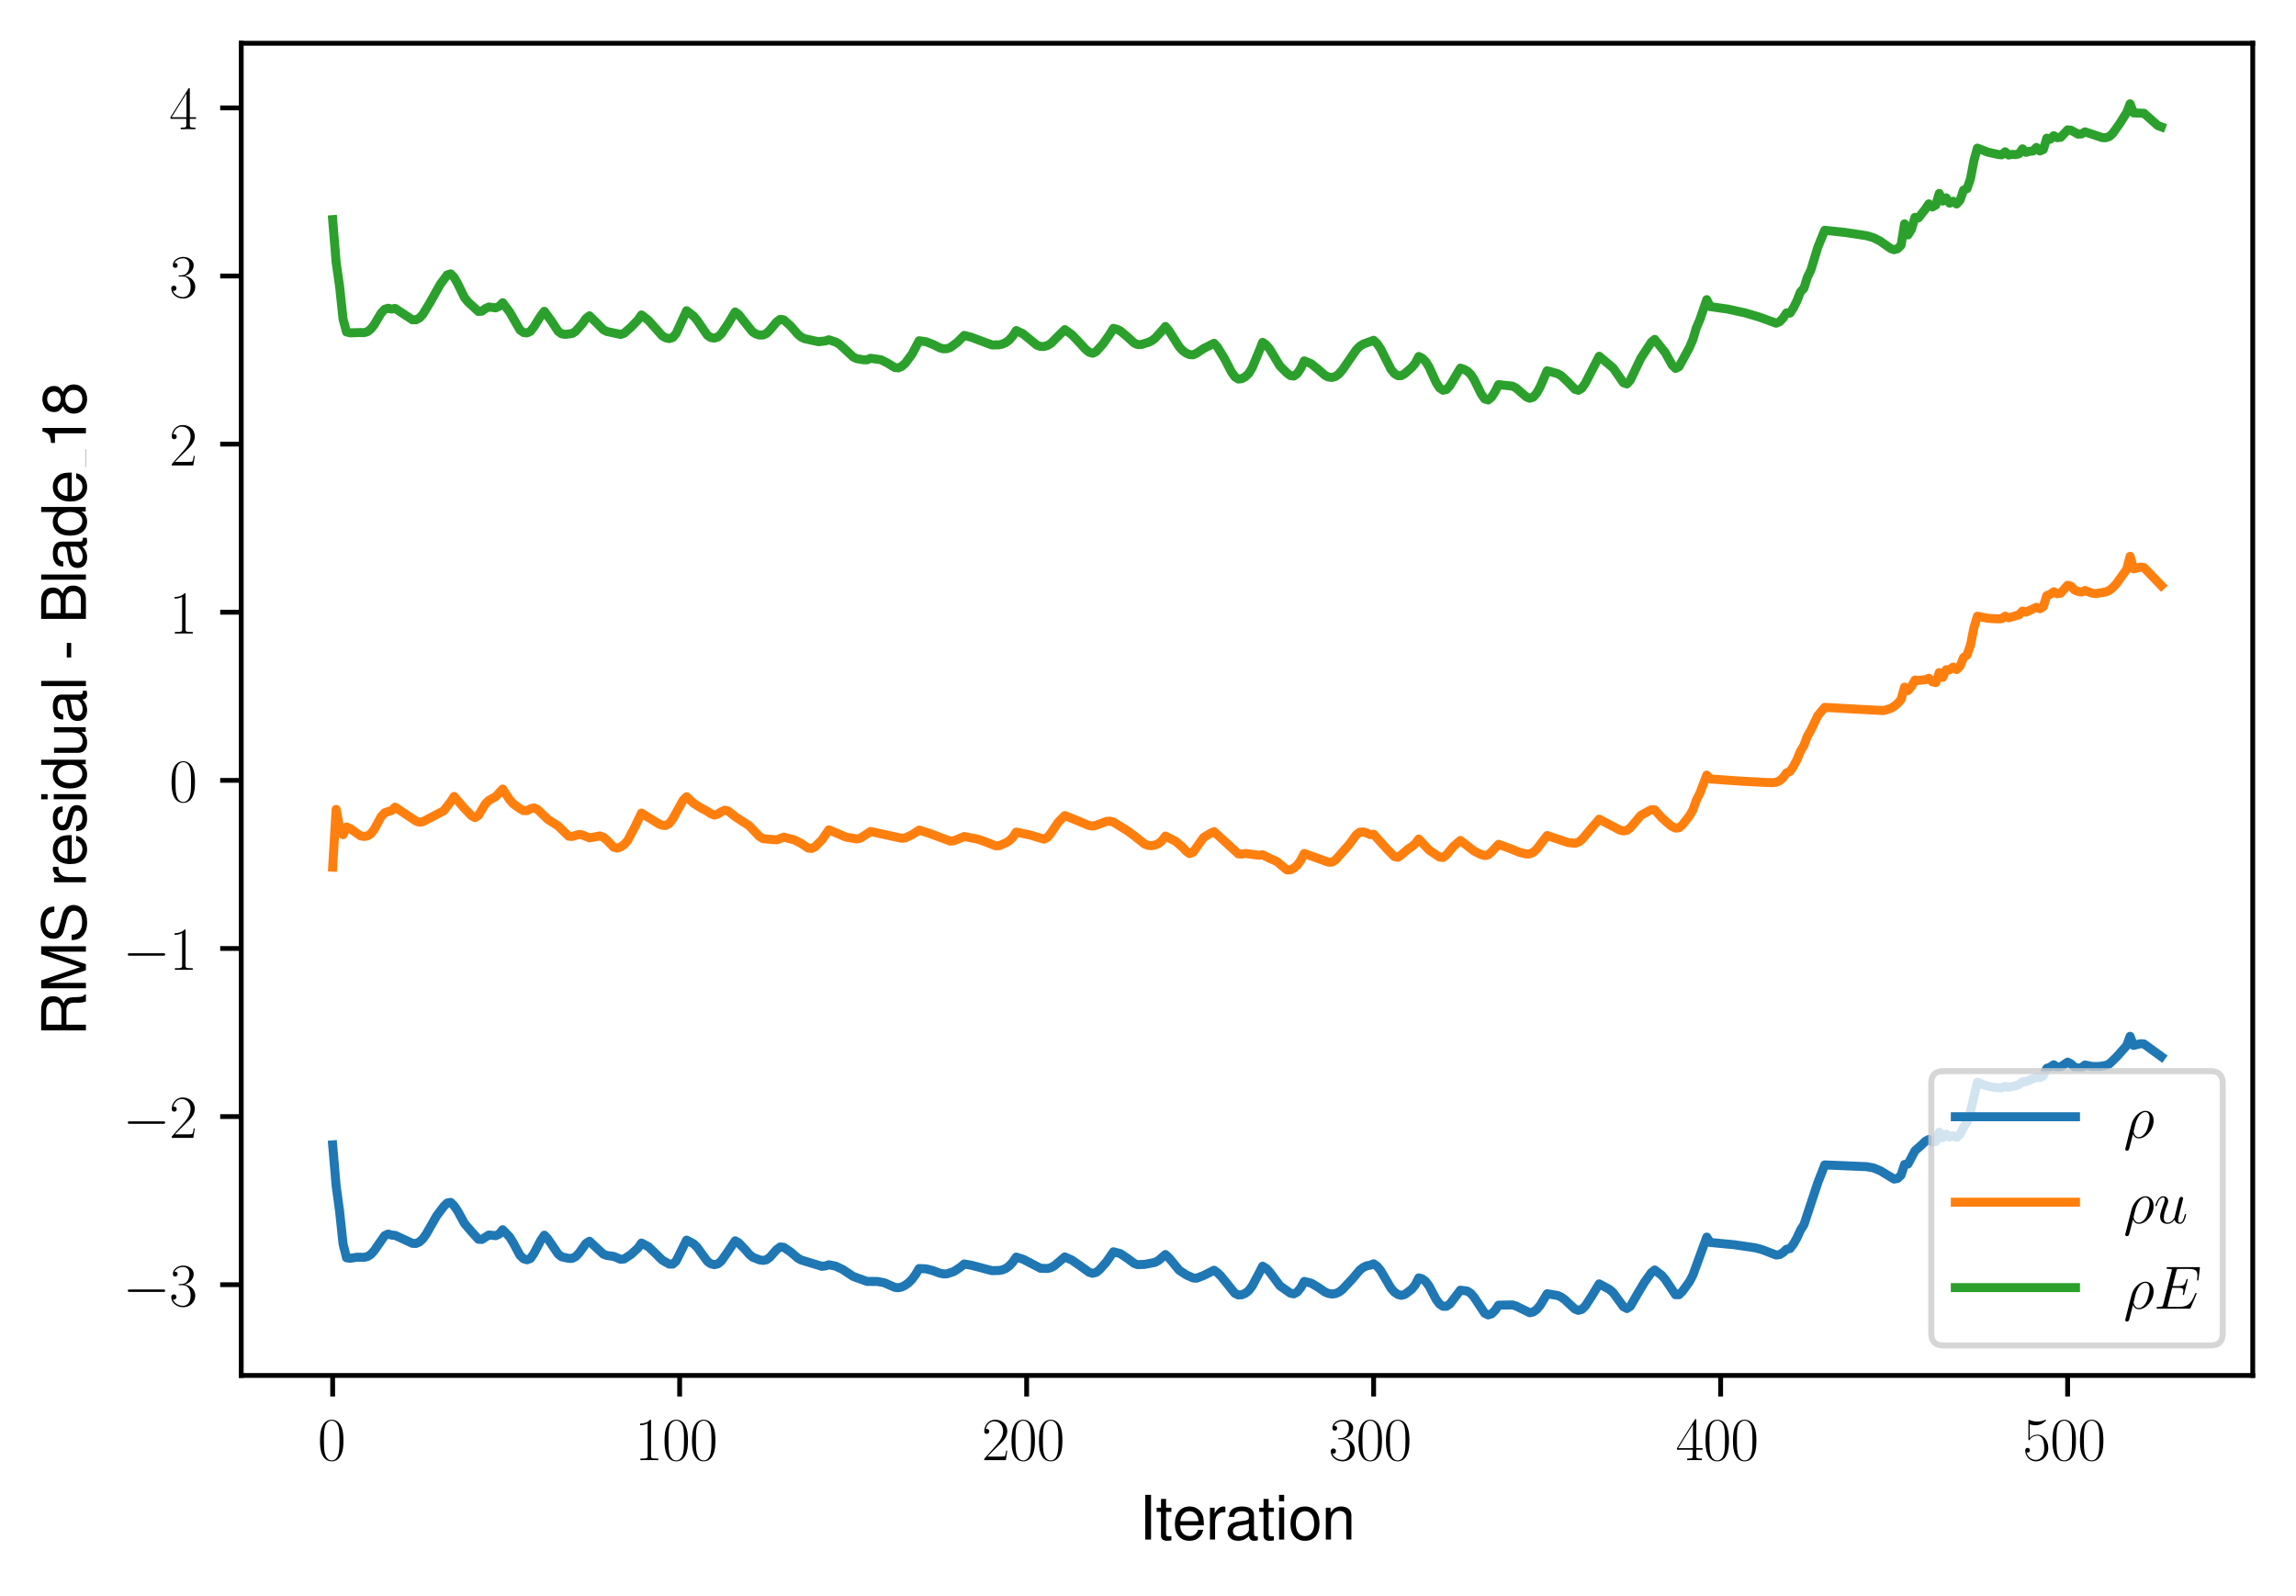 <?xml version="1.0" encoding="utf-8" standalone="no"?>
<!DOCTYPE svg PUBLIC "-//W3C//DTD SVG 1.1//EN"
  "http://www.w3.org/Graphics/SVG/1.1/DTD/svg11.dtd">
<svg xmlns:xlink="http://www.w3.org/1999/xlink" width="382.15pt" height="265.601pt" viewBox="0 0 382.15 265.601" xmlns="http://www.w3.org/2000/svg" version="1.1">
 <defs>
  <style type="text/css">*{stroke-linejoin: round; stroke-linecap: butt}</style>
 </defs>
 <g id="figure_1">
  <g id="patch_1">
   <path d="M 0 265.601 
L 382.15 265.601 
L 382.15 0 
L 0 0 
z
" style="fill: #ffffff"/>
  </g>
  <g id="axes_1">
   <g id="patch_2">
    <path d="M 40.15 228.96 
L 374.95 228.96 
L 374.95 7.2 
L 40.15 7.2 
z
" style="fill: #ffffff"/>
   </g>
   <g id="matplotlib.axis_1">
    <g id="xtick_1">
     <g id="line2d_1">
      <defs>
       <path id="mfd2f6431dc" d="M 0 0 
L 0 3.5 
" style="stroke: #000000; stroke-width: 0.8"/>
      </defs>
      <g>
       <use xlink:href="#mfd2f6431dc" x="55.369" y="228.96" style="stroke: #000000; stroke-width: 0.8"/>
      </g>
     </g>
     <g id="text_1">
      <!-- $\mathdefault{0}$ -->
      <g transform="translate(52.878 243.058) scale(0.1 -0.1)">
       <defs>
        <path id="CMR17-30" d="M 2688 2038 
C 2688 2430 2682 3099 2413 3613 
C 2176 4063 1798 4224 1466 4224 
C 1158 4224 768 4082 525 3620 
C 269 3137 243 2539 243 2038 
C 243 1671 250 1112 448 623 
C 723 -39 1216 -128 1466 -128 
C 1760 -128 2208 -7 2470 604 
C 2662 1048 2688 1568 2688 2038 
z
M 1466 -26 
C 1056 -26 813 328 723 816 
C 653 1196 653 1749 653 2109 
C 653 2604 653 3015 736 3407 
C 858 3954 1216 4121 1466 4121 
C 1728 4121 2067 3947 2189 3420 
C 2272 3054 2278 2623 2278 2109 
C 2278 1691 2278 1176 2202 797 
C 2067 96 1690 -26 1466 -26 
z
" transform="scale(0.016)"/>
       </defs>
       <use xlink:href="#CMR17-30" transform="scale(0.996)"/>
      </g>
     </g>
    </g>
    <g id="xtick_2">
     <g id="line2d_2">
      <g>
       <use xlink:href="#mfd2f6431dc" x="113.123" y="228.96" style="stroke: #000000; stroke-width: 0.8"/>
      </g>
     </g>
     <g id="text_2">
      <!-- $\mathdefault{100}$ -->
      <g transform="translate(105.651 243.058) scale(0.1 -0.1)">
       <defs>
        <path id="CMR17-31" d="M 1702 4083 
C 1702 4217 1696 4224 1606 4224 
C 1357 3927 979 3833 621 3820 
C 602 3820 570 3820 563 3808 
C 557 3795 557 3782 557 3648 
C 755 3648 1088 3686 1344 3839 
L 1344 467 
C 1344 243 1331 166 781 166 
L 589 166 
L 589 0 
C 896 6 1216 12 1523 12 
C 1830 12 2150 6 2458 0 
L 2458 166 
L 2266 166 
C 1715 166 1702 236 1702 467 
L 1702 4083 
z
" transform="scale(0.016)"/>
       </defs>
       <use xlink:href="#CMR17-31" transform="scale(0.996)"/>
       <use xlink:href="#CMR17-30" transform="translate(45.69 0) scale(0.996)"/>
       <use xlink:href="#CMR17-30" transform="translate(91.381 0) scale(0.996)"/>
      </g>
     </g>
    </g>
    <g id="xtick_3">
     <g id="line2d_3">
      <g>
       <use xlink:href="#mfd2f6431dc" x="170.877" y="228.96" style="stroke: #000000; stroke-width: 0.8"/>
      </g>
     </g>
     <g id="text_3">
      <!-- $\mathdefault{200}$ -->
      <g transform="translate(163.405 243.058) scale(0.1 -0.1)">
       <defs>
        <path id="CMR17-32" d="M 2669 990 
L 2554 990 
C 2490 537 2438 460 2413 422 
C 2381 371 1920 371 1830 371 
L 602 371 
C 832 620 1280 1073 1824 1596 
C 2214 1966 2669 2400 2669 3033 
C 2669 3788 2067 4224 1395 4224 
C 691 4224 262 3603 262 3027 
C 262 2777 448 2745 525 2745 
C 589 2745 781 2783 781 3007 
C 781 3206 614 3264 525 3264 
C 486 3264 448 3257 422 3244 
C 544 3788 915 4057 1306 4057 
C 1862 4057 2227 3616 2227 3033 
C 2227 2477 1901 1998 1536 1583 
L 262 147 
L 262 0 
L 2515 0 
L 2669 990 
z
" transform="scale(0.016)"/>
       </defs>
       <use xlink:href="#CMR17-32" transform="scale(0.996)"/>
       <use xlink:href="#CMR17-30" transform="translate(45.69 0) scale(0.996)"/>
       <use xlink:href="#CMR17-30" transform="translate(91.381 0) scale(0.996)"/>
      </g>
     </g>
    </g>
    <g id="xtick_4">
     <g id="line2d_4">
      <g>
       <use xlink:href="#mfd2f6431dc" x="228.631" y="228.96" style="stroke: #000000; stroke-width: 0.8"/>
      </g>
     </g>
     <g id="text_4">
      <!-- $\mathdefault{300}$ -->
      <g transform="translate(221.159 243.058) scale(0.1 -0.1)">
       <defs>
        <path id="CMR17-33" d="M 1414 2176 
C 1984 2176 2234 1673 2234 1094 
C 2234 322 1824 25 1453 25 
C 1114 25 563 193 390 691 
C 422 678 454 678 486 678 
C 640 678 755 780 755 947 
C 755 1132 614 1216 486 1216 
C 378 1216 211 1164 211 927 
C 211 335 787 -128 1466 -128 
C 2176 -128 2720 432 2720 1087 
C 2720 1718 2208 2176 1600 2246 
C 2086 2347 2554 2776 2554 3353 
C 2554 3856 2048 4224 1472 4224 
C 890 4224 378 3862 378 3347 
C 378 3123 544 3084 627 3084 
C 762 3084 877 3167 877 3334 
C 877 3500 762 3584 627 3584 
C 602 3584 570 3584 544 3571 
C 730 3999 1235 4076 1459 4076 
C 1683 4076 2106 3966 2106 3347 
C 2106 3167 2080 2851 1862 2574 
C 1670 2329 1453 2316 1242 2297 
C 1210 2297 1062 2284 1037 2284 
C 992 2278 966 2272 966 2227 
C 966 2182 973 2176 1101 2176 
L 1414 2176 
z
" transform="scale(0.016)"/>
       </defs>
       <use xlink:href="#CMR17-33" transform="scale(0.996)"/>
       <use xlink:href="#CMR17-30" transform="translate(45.69 0) scale(0.996)"/>
       <use xlink:href="#CMR17-30" transform="translate(91.381 0) scale(0.996)"/>
      </g>
     </g>
    </g>
    <g id="xtick_5">
     <g id="line2d_5">
      <g>
       <use xlink:href="#mfd2f6431dc" x="286.385" y="228.96" style="stroke: #000000; stroke-width: 0.8"/>
      </g>
     </g>
     <g id="text_5">
      <!-- $\mathdefault{400}$ -->
      <g transform="translate(278.913 243.058) scale(0.1 -0.1)">
       <defs>
        <path id="CMR17-34" d="M 2150 4147 
C 2150 4281 2144 4288 2029 4288 
L 128 1254 
L 128 1088 
L 1779 1088 
L 1779 460 
C 1779 230 1766 166 1318 166 
L 1197 166 
L 1197 0 
C 1402 12 1747 12 1965 12 
C 2182 12 2528 12 2733 0 
L 2733 166 
L 2611 166 
C 2163 166 2150 230 2150 460 
L 2150 1088 
L 2803 1088 
L 2803 1254 
L 2150 1254 
L 2150 4147 
z
M 1798 3723 
L 1798 1254 
L 256 1254 
L 1798 3723 
z
" transform="scale(0.016)"/>
       </defs>
       <use xlink:href="#CMR17-34" transform="scale(0.996)"/>
       <use xlink:href="#CMR17-30" transform="translate(45.69 0) scale(0.996)"/>
       <use xlink:href="#CMR17-30" transform="translate(91.381 0) scale(0.996)"/>
      </g>
     </g>
    </g>
    <g id="xtick_6">
     <g id="line2d_6">
      <g>
       <use xlink:href="#mfd2f6431dc" x="344.139" y="228.96" style="stroke: #000000; stroke-width: 0.8"/>
      </g>
     </g>
     <g id="text_6">
      <!-- $\mathdefault{500}$ -->
      <g transform="translate(336.667 243.058) scale(0.1 -0.1)">
       <defs>
        <path id="CMR17-35" d="M 730 3750 
C 794 3724 1056 3641 1325 3641 
C 1920 3641 2246 3961 2432 4140 
C 2432 4191 2432 4224 2394 4224 
C 2387 4224 2374 4224 2323 4198 
C 2099 4102 1837 4032 1517 4032 
C 1325 4032 1037 4055 723 4191 
C 653 4224 640 4224 634 4224 
C 602 4224 595 4217 595 4090 
L 595 2231 
C 595 2113 595 2080 659 2080 
C 691 2080 704 2093 736 2139 
C 941 2435 1222 2560 1542 2560 
C 1766 2560 2246 2415 2246 1293 
C 2246 1087 2246 716 2054 422 
C 1894 159 1645 25 1370 25 
C 947 25 518 319 403 812 
C 429 806 480 793 506 793 
C 589 793 749 838 749 1036 
C 749 1209 627 1280 506 1280 
C 358 1280 262 1190 262 1011 
C 262 454 704 -128 1382 -128 
C 2042 -128 2669 441 2669 1267 
C 2669 2054 2170 2662 1549 2662 
C 1222 2662 947 2540 730 2304 
L 730 3750 
z
" transform="scale(0.016)"/>
       </defs>
       <use xlink:href="#CMR17-35" transform="scale(0.996)"/>
       <use xlink:href="#CMR17-30" transform="translate(45.69 0) scale(0.996)"/>
       <use xlink:href="#CMR17-30" transform="translate(91.381 0) scale(0.996)"/>
      </g>
     </g>
    </g>
    <g id="text_7">
     <!-- Iteration -->
     <g transform="translate(189.603 256.279) scale(0.1 -0.1)">
      <defs>
       <path id="NimbusSanL-Regu-49" d="M 1242 4672 
L 640 4672 
L 640 0 
L 1242 0 
L 1242 4672 
z
" transform="scale(0.016)"/>
       <path id="NimbusSanL-Regu-74" d="M 1626 3328 
L 1075 3328 
L 1075 4249 
L 544 4249 
L 544 3328 
L 90 3328 
L 90 2892 
L 544 2892 
L 544 402 
C 544 64 774 -128 1190 -128 
C 1318 -128 1446 -116 1626 -84 
L 1626 364 
C 1555 345 1472 339 1370 339 
C 1139 339 1075 402 1075 634 
L 1075 2892 
L 1626 2892 
L 1626 3328 
z
" transform="scale(0.016)"/>
       <path id="NimbusSanL-Regu-65" d="M 3283 1484 
C 3283 1998 3245 2311 3149 2565 
C 2931 3123 2419 3456 1792 3456 
C 858 3456 256 2734 256 1619 
C 256 545 838 -128 1779 -128 
C 2547 -128 3078 307 3213 1018 
L 2675 1018 
C 2528 588 2227 364 1798 364 
C 1459 364 1171 514 992 787 
C 864 974 819 1161 813 1484 
L 3283 1484 
z
M 826 1920 
C 870 2552 1248 2963 1786 2963 
C 2310 2963 2714 2519 2714 1959 
C 2714 1946 2714 1933 2707 1920 
L 826 1920 
z
" transform="scale(0.016)"/>
       <path id="NimbusSanL-Regu-72" d="M 442 3328 
L 442 0 
L 979 0 
L 979 1727 
C 979 2203 1101 2514 1357 2698 
C 1523 2819 1683 2857 2054 2863 
L 2054 3404 
C 1965 3449 1920 3456 1850 3456 
C 1504 3456 1242 3251 934 2750 
L 934 3328 
L 442 3328 
z
" transform="scale(0.016)"/>
       <path id="NimbusSanL-Regu-61" d="M 3424 332 
C 3366 320 3341 320 3309 320 
C 3123 320 3021 415 3021 581 
L 3021 2542 
C 3021 3135 2586 3456 1760 3456 
C 1274 3456 870 3315 646 3065 
C 493 2893 429 2702 416 2370 
L 954 2370 
C 998 2778 1242 2963 1741 2963 
C 2221 2963 2490 2784 2490 2466 
L 2490 2326 
C 2490 2103 2355 2007 1933 1956 
C 1178 1861 1062 1835 858 1753 
C 467 1593 269 1294 269 861 
C 269 256 691 -128 1370 -128 
C 1792 -128 2131 19 2509 364 
C 2547 25 2714 -128 3059 -128 
C 3168 -128 3251 -116 3424 -71 
L 3424 332 
z
M 2490 1071 
C 2490 893 2438 785 2278 638 
C 2061 441 1798 339 1485 339 
C 1069 339 826 536 826 874 
C 826 1224 1062 1402 1632 1485 
C 2195 1562 2310 1587 2490 1670 
L 2490 1071 
z
" transform="scale(0.016)"/>
       <path id="NimbusSanL-Regu-69" d="M 960 3358 
L 429 3358 
L 429 0 
L 960 0 
L 960 3358 
z
M 960 4672 
L 422 4672 
L 422 3999 
L 960 3999 
L 960 4672 
z
" transform="scale(0.016)"/>
       <path id="NimbusSanL-Regu-6f" d="M 1741 3456 
C 800 3456 230 2784 230 1663 
C 230 543 794 -128 1747 -128 
C 2688 -128 3264 543 3264 1638 
C 3264 2791 2707 3456 1741 3456 
z
M 1747 2963 
C 2349 2963 2707 2472 2707 1644 
C 2707 861 2336 364 1747 364 
C 1152 364 787 855 787 1663 
C 787 2466 1152 2963 1747 2963 
z
" transform="scale(0.016)"/>
       <path id="NimbusSanL-Regu-6e" d="M 448 3328 
L 448 0 
L 986 0 
L 986 1835 
C 986 2539 1344 2988 1894 2988 
C 2317 2988 2586 2732 2586 2328 
L 2586 0 
L 3117 0 
L 3117 2539 
C 3117 3097 2701 3456 2054 3456 
C 1555 3456 1235 3263 941 2796 
L 941 3328 
L 448 3328 
z
" transform="scale(0.016)"/>
      </defs>
      <use xlink:href="#NimbusSanL-Regu-49" transform="scale(0.996)"/>
      <use xlink:href="#NimbusSanL-Regu-74" transform="translate(27.695 0) scale(0.996)"/>
      <use xlink:href="#NimbusSanL-Regu-65" transform="translate(55.39 0) scale(0.996)"/>
      <use xlink:href="#NimbusSanL-Regu-72" transform="translate(110.782 0) scale(0.996)"/>
      <use xlink:href="#NimbusSanL-Regu-61" transform="translate(142.961 0) scale(0.996)"/>
      <use xlink:href="#NimbusSanL-Regu-74" transform="translate(198.353 0) scale(0.996)"/>
      <use xlink:href="#NimbusSanL-Regu-69" transform="translate(226.048 0) scale(0.996)"/>
      <use xlink:href="#NimbusSanL-Regu-6f" transform="translate(248.165 0) scale(0.996)"/>
      <use xlink:href="#NimbusSanL-Regu-6e" transform="translate(303.556 0) scale(0.996)"/>
     </g>
    </g>
   </g>
   <g id="matplotlib.axis_2">
    <g id="ytick_1">
     <g id="line2d_7">
      <defs>
       <path id="mfb1f1ca3d4" d="M 0 0 
L -3.5 0 
" style="stroke: #000000; stroke-width: 0.8"/>
      </defs>
      <g>
       <use xlink:href="#mfb1f1ca3d4" x="40.15" y="213.853" style="stroke: #000000; stroke-width: 0.8"/>
      </g>
     </g>
     <g id="text_8">
      <!-- $\mathdefault{−3}$ -->
      <g transform="translate(20.42 217.402) scale(0.1 -0.1)">
       <defs>
        <path id="CMSY10-0" d="M 4218 1472 
C 4326 1472 4442 1472 4442 1600 
C 4442 1728 4326 1728 4218 1728 
L 755 1728 
C 646 1728 531 1728 531 1600 
C 531 1472 646 1472 755 1472 
L 4218 1472 
z
" transform="scale(0.016)"/>
       </defs>
       <use xlink:href="#CMSY10-0" transform="scale(0.996)"/>
       <use xlink:href="#CMR17-33" transform="translate(77.487 0) scale(0.996)"/>
      </g>
     </g>
    </g>
    <g id="ytick_2">
     <g id="line2d_8">
      <g>
       <use xlink:href="#mfb1f1ca3d4" x="40.15" y="185.868" style="stroke: #000000; stroke-width: 0.8"/>
      </g>
     </g>
     <g id="text_9">
      <!-- $\mathdefault{−2}$ -->
      <g transform="translate(20.42 189.417) scale(0.1 -0.1)">
       <use xlink:href="#CMSY10-0" transform="scale(0.996)"/>
       <use xlink:href="#CMR17-32" transform="translate(77.487 0) scale(0.996)"/>
      </g>
     </g>
    </g>
    <g id="ytick_3">
     <g id="line2d_9">
      <g>
       <use xlink:href="#mfb1f1ca3d4" x="40.15" y="157.883" style="stroke: #000000; stroke-width: 0.8"/>
      </g>
     </g>
     <g id="text_10">
      <!-- $\mathdefault{−1}$ -->
      <g transform="translate(20.42 161.432) scale(0.1 -0.1)">
       <use xlink:href="#CMSY10-0" transform="scale(0.996)"/>
       <use xlink:href="#CMR17-31" transform="translate(77.487 0) scale(0.996)"/>
      </g>
     </g>
    </g>
    <g id="ytick_4">
     <g id="line2d_10">
      <g>
       <use xlink:href="#mfb1f1ca3d4" x="40.15" y="129.899" style="stroke: #000000; stroke-width: 0.8"/>
      </g>
     </g>
     <g id="text_11">
      <!-- $\mathdefault{0}$ -->
      <g transform="translate(28.169 133.448) scale(0.1 -0.1)">
       <use xlink:href="#CMR17-30" transform="scale(0.996)"/>
      </g>
     </g>
    </g>
    <g id="ytick_5">
     <g id="line2d_11">
      <g>
       <use xlink:href="#mfb1f1ca3d4" x="40.15" y="101.914" style="stroke: #000000; stroke-width: 0.8"/>
      </g>
     </g>
     <g id="text_12">
      <!-- $\mathdefault{1}$ -->
      <g transform="translate(28.169 105.463) scale(0.1 -0.1)">
       <use xlink:href="#CMR17-31" transform="scale(0.996)"/>
      </g>
     </g>
    </g>
    <g id="ytick_6">
     <g id="line2d_12">
      <g>
       <use xlink:href="#mfb1f1ca3d4" x="40.15" y="73.929" style="stroke: #000000; stroke-width: 0.8"/>
      </g>
     </g>
     <g id="text_13">
      <!-- $\mathdefault{2}$ -->
      <g transform="translate(28.169 77.479) scale(0.1 -0.1)">
       <use xlink:href="#CMR17-32" transform="scale(0.996)"/>
      </g>
     </g>
    </g>
    <g id="ytick_7">
     <g id="line2d_13">
      <g>
       <use xlink:href="#mfb1f1ca3d4" x="40.15" y="45.945" style="stroke: #000000; stroke-width: 0.8"/>
      </g>
     </g>
     <g id="text_14">
      <!-- $\mathdefault{3}$ -->
      <g transform="translate(28.169 49.494) scale(0.1 -0.1)">
       <use xlink:href="#CMR17-33" transform="scale(0.996)"/>
      </g>
     </g>
    </g>
    <g id="ytick_8">
     <g id="line2d_14">
      <g>
       <use xlink:href="#mfb1f1ca3d4" x="40.15" y="17.96" style="stroke: #000000; stroke-width: 0.8"/>
      </g>
     </g>
     <g id="text_15">
      <!-- $\mathdefault{4}$ -->
      <g transform="translate(28.169 21.509) scale(0.1 -0.1)">
       <use xlink:href="#CMR17-34" transform="scale(0.996)"/>
      </g>
     </g>
    </g>
    <g id="text_16">
     <!-- RMS residual - Blade_18 -->
     <g transform="translate(14.298 172.47) rotate(-90) scale(0.1 -0.1)">
      <defs>
       <path id="NimbusSanL-Regu-52" d="M 1190 2035 
L 2726 2035 
C 3258 2035 3494 1775 3494 1191 
L 3488 770 
C 3488 478 3539 192 3622 0 
L 4346 0 
L 4346 147 
C 4122 303 4077 471 4064 1101 
C 4058 1879 3936 2111 3430 2329 
C 3955 2585 4166 2907 4166 3432 
C 4166 4230 3661 4672 2746 4672 
L 595 4672 
L 595 0 
L 1190 0 
L 1190 2035 
z
M 1190 2560 
L 1190 4147 
L 2630 4147 
C 2963 4147 3155 4096 3302 3970 
C 3462 3837 3546 3628 3546 3350 
C 3546 2806 3264 2560 2630 2560 
L 1190 2560 
z
" transform="scale(0.016)"/>
       <path id="NimbusSanL-Regu-4d" d="M 2995 0 
L 4307 3915 
L 4307 0 
L 4870 0 
L 4870 4672 
L 4045 4672 
L 2688 602 
L 1306 4672 
L 480 4672 
L 480 0 
L 1043 0 
L 1043 3915 
L 2368 0 
L 2995 0 
z
" transform="scale(0.016)"/>
       <path id="NimbusSanL-Regu-53" d="M 3814 3295 
C 3808 4204 3181 4736 2106 4736 
C 1082 4736 448 4211 448 3372 
C 448 2806 749 2450 1363 2291 
L 2522 1986 
C 3110 1833 3379 1598 3379 1236 
C 3379 988 3245 733 3046 593 
C 2861 466 2566 396 2189 396 
C 1683 396 1338 517 1114 784 
C 941 988 864 1210 870 1496 
L 307 1496 
C 314 1070 397 790 582 536 
C 902 102 1440 -128 2150 -128 
C 2707 -128 3162 0 3462 230 
C 3776 479 3974 892 3974 1293 
C 3974 1865 3616 2284 2982 2456 
L 1811 2768 
C 1248 2920 1043 3098 1043 3454 
C 1043 3925 1459 4236 2086 4236 
C 2829 4236 3245 3899 3251 3295 
L 3814 3295 
z
" transform="scale(0.016)"/>
       <path id="NimbusSanL-Regu-73" d="M 2803 2428 
C 2797 3084 2362 3456 1587 3456 
C 806 3456 301 3052 301 2434 
C 301 1912 570 1663 1363 1472 
L 1862 1351 
C 2234 1262 2381 1129 2381 887 
C 2381 574 2067 364 1600 364 
C 1312 364 1069 447 934 587 
C 851 683 813 778 781 1014 
L 218 1014 
C 243 243 678 -128 1555 -128 
C 2400 -128 2938 288 2938 931 
C 2938 1428 2656 1702 1990 1861 
L 1478 1982 
C 1043 2084 858 2224 858 2459 
C 858 2765 1133 2963 1568 2963 
C 1997 2963 2227 2778 2240 2428 
L 2803 2428 
z
" transform="scale(0.016)"/>
       <path id="NimbusSanL-Regu-64" d="M 3168 4672 
L 2637 4672 
L 2637 2937 
C 2413 3276 2054 3456 1606 3456 
C 736 3456 166 2759 166 1695 
C 166 568 723 -128 1626 -128 
C 2086 -128 2406 44 2694 460 
L 2694 19 
L 3168 19 
L 3168 4672 
z
M 1696 2956 
C 2272 2956 2637 2447 2637 1651 
C 2637 880 2266 371 1702 371 
C 1114 371 723 887 723 1663 
C 723 2440 1114 2956 1696 2956 
z
" transform="scale(0.016)"/>
       <path id="NimbusSanL-Regu-75" d="M 3085 19 
L 3085 3328 
L 2554 3328 
L 2554 1454 
C 2554 780 2195 339 1638 339 
C 1216 339 947 591 947 988 
L 947 3328 
L 416 3328 
L 416 780 
C 416 230 832 -128 1485 -128 
C 1978 -128 2291 44 2605 484 
L 2605 19 
L 3085 19 
z
" transform="scale(0.016)"/>
       <path id="NimbusSanL-Regu-6c" d="M 973 4672 
L 435 4672 
L 435 0 
L 973 0 
L 973 4672 
z
" transform="scale(0.016)"/>
       <path id="NimbusSanL-Regu-2d" d="M 1818 1996 
L 294 1996 
L 294 1536 
L 1818 1536 
L 1818 1996 
z
" transform="scale(0.016)"/>
       <path id="NimbusSanL-Regu-42" d="M 506 0 
L 2611 0 
C 3053 0 3379 121 3629 390 
C 3859 632 3987 961 3987 1321 
C 3987 1878 3731 2214 3136 2444 
C 3558 2643 3782 2994 3782 3476 
C 3782 3821 3654 4127 3411 4345 
C 3168 4569 2848 4672 2400 4672 
L 506 4672 
L 506 0 
z
M 1101 2636 
L 1101 4147 
L 2253 4147 
C 2586 4147 2771 4101 2931 3977 
C 3098 3847 3187 3652 3187 3391 
C 3187 3138 3098 2936 2931 2806 
C 2771 2682 2586 2636 2253 2636 
L 1101 2636 
z
M 1101 524 
L 1101 2112 
L 2554 2112 
C 2842 2112 3034 2042 3174 1890 
C 3315 1745 3392 1542 3392 1315 
C 3392 1093 3315 891 3174 746 
C 3034 594 2842 524 2554 524 
L 1101 524 
z
" transform="scale(0.016)"/>
       <path id="NimbusSanL-Regu-31" d="M 1658 3232 
L 1658 0 
L 2221 0 
L 2221 4537 
L 1850 4537 
C 1651 3840 1523 3744 653 3635 
L 653 3232 
L 1658 3232 
z
" transform="scale(0.016)"/>
       <path id="NimbusSanL-Regu-38" d="M 2502 2399 
C 2970 2681 3123 2910 3123 3337 
C 3123 4044 2566 4544 1760 4544 
C 960 4544 397 4044 397 3337 
C 397 2917 550 2687 1011 2399 
C 493 2150 237 1774 237 1276 
C 237 447 864 -128 1760 -128 
C 2656 -128 3283 447 3283 1270 
C 3283 1774 3027 2150 2502 2399 
z
M 1760 4044 
C 2240 4044 2547 3764 2547 3324 
C 2547 2904 2234 2624 1760 2624 
C 1286 2624 973 2904 973 3331 
C 973 3764 1286 4044 1760 4044 
z
M 1760 2150 
C 2323 2150 2707 1793 2707 1264 
C 2707 728 2323 371 1747 371 
C 1197 371 813 734 813 1264 
C 813 1793 1197 2150 1760 2150 
z
" transform="scale(0.016)"/>
      </defs>
      <use xlink:href="#NimbusSanL-Regu-52" transform="scale(0.996)"/>
      <use xlink:href="#NimbusSanL-Regu-4d" transform="translate(71.93 0) scale(0.996)"/>
      <use xlink:href="#NimbusSanL-Regu-53" transform="translate(154.918 0) scale(0.996)"/>
      <use xlink:href="#NimbusSanL-Regu-72" transform="translate(249.064 0) scale(0.996)"/>
      <use xlink:href="#NimbusSanL-Regu-65" transform="translate(282.239 0) scale(0.996)"/>
      <use xlink:href="#NimbusSanL-Regu-73" transform="translate(337.631 0) scale(0.996)"/>
      <use xlink:href="#NimbusSanL-Regu-69" transform="translate(387.444 0) scale(0.996)"/>
      <use xlink:href="#NimbusSanL-Regu-64" transform="translate(409.561 0) scale(0.996)"/>
      <use xlink:href="#NimbusSanL-Regu-75" transform="translate(464.952 0) scale(0.996)"/>
      <use xlink:href="#NimbusSanL-Regu-61" transform="translate(520.344 0) scale(0.996)"/>
      <use xlink:href="#NimbusSanL-Regu-6c" transform="translate(575.736 0) scale(0.996)"/>
      <use xlink:href="#NimbusSanL-Regu-2d" transform="translate(625.547 0) scale(0.996)"/>
      <use xlink:href="#NimbusSanL-Regu-42" transform="translate(686.418 0) scale(0.996)"/>
      <use xlink:href="#NimbusSanL-Regu-6c" transform="translate(752.868 0) scale(0.996)"/>
      <use xlink:href="#NimbusSanL-Regu-61" transform="translate(774.985 0) scale(0.996)"/>
      <use xlink:href="#NimbusSanL-Regu-64" transform="translate(830.376 0) scale(0.996)"/>
      <use xlink:href="#NimbusSanL-Regu-65" transform="translate(885.768 0) scale(0.996)"/>
      <use xlink:href="#NimbusSanL-Regu-31" transform="translate(977.025 0) scale(0.996)"/>
      <use xlink:href="#NimbusSanL-Regu-38" transform="translate(1032.417 0) scale(0.996)"/>
      <path d="M 947.137 0 
L 977.025 0 
L 977.025 0.399 
L 947.137 0.399 
L 947.137 0 
z
"/>
     </g>
    </g>
   </g>
   <g id="line2d_15">
    <path d="M 55.369 190.575 
L 55.946 197.368 
L 56.524 201.656 
L 57.101 207.079 
L 57.679 209.369 
L 58.256 209.461 
L 59.411 209.276 
L 60.566 209.302 
L 61.144 209.174 
L 61.722 208.812 
L 62.299 208.168 
L 64.032 205.676 
L 64.609 205.419 
L 65.187 205.598 
L 65.764 205.633 
L 68.652 206.969 
L 69.23 206.984 
L 69.807 206.739 
L 70.385 206.205 
L 70.962 205.39 
L 72.695 202.36 
L 73.85 200.838 
L 74.427 200.253 
L 75.005 200.149 
L 75.582 200.719 
L 76.16 201.558 
L 77.315 203.664 
L 78.47 205.011 
L 79.625 206.282 
L 80.203 206.315 
L 81.358 205.583 
L 82.513 205.687 
L 83.09 205.416 
L 83.668 204.7 
L 84.823 205.899 
L 85.401 206.831 
L 86.556 208.975 
L 87.133 209.527 
L 87.711 209.705 
L 88.288 209.486 
L 88.866 208.653 
L 90.021 206.455 
L 90.599 205.61 
L 91.176 206.215 
L 92.909 208.756 
L 93.486 209.209 
L 94.641 209.468 
L 95.219 209.47 
L 95.796 209.187 
L 96.374 208.595 
L 97.529 206.993 
L 98.107 206.613 
L 99.262 207.697 
L 100.417 208.767 
L 100.994 208.98 
L 102.149 209.145 
L 103.304 209.623 
L 103.882 209.572 
L 105.037 208.806 
L 106.192 207.75 
L 106.77 206.919 
L 107.925 207.525 
L 109.08 208.63 
L 110.235 209.767 
L 111.39 210.42 
L 111.967 210.424 
L 112.545 209.904 
L 113.7 207.579 
L 114.278 206.429 
L 115.433 207.034 
L 116.01 207.59 
L 117.743 209.968 
L 118.32 210.381 
L 118.898 210.513 
L 119.476 210.381 
L 120.053 209.913 
L 121.208 208.268 
L 122.363 206.548 
L 122.941 206.869 
L 124.096 208.08 
L 124.673 208.758 
L 125.251 209.261 
L 126.406 209.72 
L 126.984 209.81 
L 127.561 209.702 
L 128.139 209.277 
L 129.294 207.978 
L 129.871 207.568 
L 130.449 207.629 
L 131.604 208.413 
L 132.759 209.403 
L 133.336 209.736 
L 136.802 210.792 
L 137.379 210.726 
L 137.957 210.533 
L 139.112 210.768 
L 140.267 211.321 
L 142 212.471 
L 144.31 213.308 
L 146.042 213.313 
L 147.197 213.535 
L 148.93 214.293 
L 149.508 214.359 
L 150.085 214.23 
L 150.663 213.941 
L 151.24 213.517 
L 151.818 212.928 
L 152.395 212.141 
L 152.973 211.163 
L 154.128 211.21 
L 155.283 211.505 
L 156.438 211.936 
L 157.016 212.054 
L 157.593 212.045 
L 158.748 211.663 
L 159.903 210.901 
L 160.481 210.402 
L 161.636 210.602 
L 165.101 211.511 
L 166.256 211.484 
L 166.834 211.377 
L 167.411 211.144 
L 167.989 210.729 
L 168.566 210.092 
L 169.144 209.259 
L 170.299 209.618 
L 173.187 211.117 
L 174.342 211.155 
L 174.919 211.012 
L 175.497 210.694 
L 177.23 209.226 
L 178.385 209.74 
L 179.54 210.538 
L 181.272 211.78 
L 181.85 211.955 
L 182.427 211.808 
L 183.005 211.364 
L 184.16 210.06 
L 185.315 208.374 
L 186.47 208.675 
L 187.625 209.451 
L 188.78 210.311 
L 189.358 210.516 
L 190.513 210.471 
L 192.246 210.136 
L 192.823 209.817 
L 193.978 208.834 
L 194.556 209.36 
L 196.288 211.465 
L 197.443 212.216 
L 198.599 212.741 
L 199.176 212.763 
L 200.331 212.32 
L 202.064 211.445 
L 202.641 211.853 
L 203.219 212.417 
L 205.529 215.282 
L 206.107 215.558 
L 206.684 215.524 
L 207.262 215.285 
L 207.839 214.839 
L 208.417 214.077 
L 209.572 211.9 
L 210.149 210.772 
L 210.727 211.112 
L 211.304 211.705 
L 213.037 214.042 
L 214.77 215.255 
L 215.347 215.377 
L 215.925 215.063 
L 216.502 214.351 
L 217.08 213.308 
L 218.235 213.592 
L 219.39 214.278 
L 220.545 215.078 
L 221.123 215.313 
L 221.7 215.399 
L 222.278 215.329 
L 222.855 215.087 
L 223.433 214.655 
L 225.165 212.802 
L 226.32 211.422 
L 226.898 210.976 
L 227.476 210.705 
L 228.053 210.607 
L 228.631 210.374 
L 229.208 210.786 
L 229.786 211.477 
L 231.518 214.441 
L 232.096 215.088 
L 232.673 215.481 
L 233.251 215.624 
L 233.828 215.469 
L 234.984 214.59 
L 235.561 213.869 
L 236.139 212.716 
L 236.716 212.878 
L 237.294 213.306 
L 237.871 214.101 
L 239.026 216.285 
L 239.604 217.073 
L 240.181 217.445 
L 240.759 217.443 
L 241.336 217.048 
L 243.069 214.762 
L 244.224 214.915 
L 244.802 215.289 
L 245.379 215.969 
L 247.112 218.598 
L 247.689 218.88 
L 248.267 218.701 
L 248.845 218.133 
L 249.422 217.259 
L 251.732 217.215 
L 252.31 217.393 
L 254.62 218.519 
L 255.197 218.387 
L 255.775 217.966 
L 256.353 217.28 
L 257.508 215.358 
L 259.24 215.645 
L 259.818 215.898 
L 260.395 216.297 
L 262.128 217.908 
L 262.705 218.125 
L 263.283 217.956 
L 263.861 217.401 
L 265.016 215.611 
L 266.171 213.715 
L 267.903 214.647 
L 268.481 215.153 
L 269.636 216.739 
L 270.213 217.514 
L 270.791 217.82 
L 271.369 217.431 
L 272.524 215.424 
L 273.679 213.486 
L 274.834 211.861 
L 275.411 211.4 
L 276.566 212.277 
L 277.144 212.942 
L 278.877 215.519 
L 279.454 215.519 
L 280.032 214.949 
L 281.187 213.357 
L 281.764 212.264 
L 284.074 205.931 
L 284.652 206.819 
L 288.695 207.204 
L 292.16 207.711 
L 293.315 208.024 
L 295.625 208.911 
L 296.203 208.837 
L 296.78 208.488 
L 297.358 207.946 
L 297.935 207.836 
L 298.513 207.071 
L 299.09 206.049 
L 299.668 204.773 
L 300.246 203.87 
L 302.556 196.886 
L 303.711 193.912 
L 310.641 194.201 
L 311.796 194.404 
L 312.951 194.873 
L 315.262 196.271 
L 315.839 196.162 
L 316.417 195.619 
L 316.994 193.832 
L 317.572 193.76 
L 318.727 191.564 
L 319.882 190.543 
L 320.459 189.974 
L 321.037 189.669 
L 321.615 190.069 
L 322.192 190.02 
L 322.77 188.47 
L 323.347 189.386 
L 323.925 188.807 
L 324.502 189.279 
L 325.08 189.051 
L 325.657 189.33 
L 326.235 188.838 
L 326.812 187.627 
L 327.39 186.774 
L 327.967 184.994 
L 329.123 180.16 
L 330.278 180.63 
L 331.433 180.931 
L 332.588 181.072 
L 333.165 181.08 
L 333.743 180.842 
L 334.32 180.982 
L 335.476 180.733 
L 336.053 180.503 
L 336.631 180.093 
L 337.208 180.04 
L 338.941 179.338 
L 339.518 179.384 
L 340.096 179.082 
L 340.673 177.841 
L 341.251 177.631 
L 341.828 177.244 
L 342.406 177.652 
L 342.984 177.582 
L 344.139 176.801 
L 344.716 177.114 
L 345.294 177.65 
L 345.871 177.778 
L 346.449 177.723 
L 347.026 177.28 
L 348.181 177.52 
L 349.336 177.534 
L 350.492 177.355 
L 351.069 177.105 
L 352.224 176.002 
L 353.957 174.066 
L 354.534 172.507 
L 355.112 174.018 
L 356.267 173.738 
L 356.845 173.777 
L 359.732 175.874 
L 359.732 175.874 
" clip-path="url(#p4487bd6d23)" style="fill: none; stroke: #1f77b4; stroke-width: 1.5; stroke-linecap: square"/>
   </g>
   <g id="line2d_16">
    <path d="M 55.369 144.345 
L 55.946 134.733 
L 56.524 137.7 
L 57.101 138.946 
L 57.679 137.665 
L 58.256 137.906 
L 59.989 139.124 
L 60.566 139.237 
L 61.144 139.148 
L 61.722 138.791 
L 62.299 138.036 
L 63.454 135.912 
L 64.032 135.289 
L 65.187 134.906 
L 65.764 134.36 
L 69.23 136.663 
L 69.807 136.868 
L 70.385 136.777 
L 73.85 134.963 
L 75.005 133.47 
L 75.582 132.58 
L 77.315 134.578 
L 78.47 135.783 
L 79.048 136.092 
L 79.625 135.742 
L 80.78 133.821 
L 81.358 133.244 
L 82.513 132.6 
L 83.668 131.348 
L 84.823 133.121 
L 85.401 133.777 
L 86.556 134.615 
L 87.133 134.943 
L 87.711 134.939 
L 88.288 134.641 
L 88.866 134.475 
L 89.443 134.717 
L 91.176 136.387 
L 92.909 137.497 
L 94.641 139.191 
L 95.219 139.241 
L 96.374 138.901 
L 96.951 138.997 
L 98.107 139.47 
L 99.839 139.157 
L 100.417 139.354 
L 100.994 139.846 
L 102.149 141.031 
L 102.727 141.176 
L 103.304 140.981 
L 103.882 140.581 
L 104.459 139.93 
L 105.615 137.762 
L 106.77 135.347 
L 109.657 137.148 
L 110.235 137.374 
L 110.812 137.406 
L 111.39 137.08 
L 111.967 136.323 
L 113.7 133.199 
L 114.278 132.63 
L 115.433 133.709 
L 116.588 134.445 
L 117.743 135.064 
L 118.32 135.452 
L 118.898 135.672 
L 119.476 135.513 
L 120.053 135.119 
L 120.631 134.868 
L 121.208 135.01 
L 122.363 135.939 
L 124.673 137.436 
L 125.828 138.638 
L 126.406 139.246 
L 126.984 139.602 
L 128.716 139.76 
L 129.294 139.797 
L 130.449 139.35 
L 132.181 139.799 
L 133.336 140.389 
L 134.492 141.16 
L 135.069 141.234 
L 135.647 140.962 
L 136.802 139.805 
L 137.957 138.137 
L 140.845 139.357 
L 142.577 139.654 
L 143.155 139.543 
L 144.31 138.806 
L 144.887 138.411 
L 150.085 139.541 
L 150.663 139.48 
L 151.818 138.949 
L 152.973 138.175 
L 154.705 138.724 
L 158.171 140.014 
L 158.748 139.956 
L 160.481 139.249 
L 162.791 139.703 
L 163.946 140.104 
L 165.679 140.785 
L 166.256 140.784 
L 167.411 140.312 
L 167.989 139.941 
L 168.566 139.393 
L 169.144 138.51 
L 171.454 138.996 
L 173.764 139.687 
L 174.342 139.387 
L 174.919 138.685 
L 176.074 136.936 
L 177.23 135.76 
L 178.962 136.456 
L 181.272 137.421 
L 181.85 137.505 
L 182.427 137.387 
L 184.16 136.725 
L 184.738 136.695 
L 185.315 136.843 
L 187.625 138.277 
L 188.78 139.123 
L 190.513 140.496 
L 191.09 140.721 
L 191.668 140.771 
L 192.246 140.667 
L 192.823 140.406 
L 193.401 139.937 
L 193.978 139.176 
L 195.711 140.068 
L 196.866 141.064 
L 197.443 141.703 
L 198.021 142.094 
L 198.599 141.834 
L 200.331 139.401 
L 201.486 138.706 
L 202.064 138.433 
L 206.107 142.135 
L 206.684 142.171 
L 207.262 142.067 
L 208.417 142.224 
L 209.572 142.367 
L 210.149 142.281 
L 211.304 142.876 
L 212.459 143.365 
L 214.192 144.799 
L 214.77 144.798 
L 215.347 144.504 
L 215.925 144.012 
L 216.502 143.217 
L 217.08 142.066 
L 221.123 143.532 
L 221.7 143.501 
L 222.278 143.159 
L 224.588 140.545 
L 225.743 138.951 
L 226.32 138.535 
L 226.898 138.482 
L 227.476 138.651 
L 228.053 138.936 
L 228.631 138.873 
L 230.941 141.433 
L 232.096 142.594 
L 232.673 142.707 
L 233.251 142.293 
L 234.406 141.296 
L 234.984 140.935 
L 235.561 140.433 
L 236.139 139.665 
L 237.871 141.516 
L 239.604 142.674 
L 240.181 142.733 
L 240.759 142.295 
L 241.914 140.893 
L 243.069 139.908 
L 245.379 141.685 
L 246.534 142.249 
L 247.112 142.421 
L 247.689 142.294 
L 248.267 141.787 
L 249.422 140.553 
L 251.155 141.168 
L 252.887 141.872 
L 254.042 142.159 
L 254.62 142.131 
L 255.197 141.869 
L 255.775 141.348 
L 257.508 139.086 
L 259.24 139.67 
L 260.973 140.252 
L 262.128 140.369 
L 262.705 140.191 
L 263.283 139.762 
L 265.016 137.71 
L 266.171 136.361 
L 269.636 138.188 
L 270.213 138.308 
L 270.791 138.211 
L 271.369 137.78 
L 273.101 135.733 
L 274.256 135.089 
L 274.834 134.79 
L 275.411 134.794 
L 276.566 136.093 
L 277.722 137.142 
L 278.299 137.573 
L 278.877 137.848 
L 279.454 137.785 
L 280.032 137.294 
L 281.187 135.818 
L 281.764 134.825 
L 282.342 133.199 
L 282.919 132.06 
L 284.074 129.029 
L 284.652 129.665 
L 289.85 130.034 
L 293.893 130.248 
L 295.048 130.285 
L 295.625 130.207 
L 296.203 129.968 
L 296.78 129.45 
L 297.358 128.646 
L 297.935 128.402 
L 298.513 127.556 
L 299.09 126.465 
L 299.668 125.054 
L 300.246 124.089 
L 300.823 122.543 
L 301.401 121.549 
L 302.556 119.133 
L 303.711 117.748 
L 307.754 117.981 
L 313.529 118.281 
L 314.684 117.918 
L 315.262 117.585 
L 315.839 117.097 
L 316.417 116.444 
L 316.994 114.378 
L 317.572 114.947 
L 318.149 114.258 
L 318.727 113.205 
L 319.304 113.267 
L 320.459 113.135 
L 321.037 112.908 
L 321.615 113.486 
L 322.192 113.633 
L 322.77 111.962 
L 323.347 112.757 
L 323.925 111.488 
L 324.502 111.489 
L 325.08 111.04 
L 325.657 111.457 
L 326.235 110.888 
L 326.812 109.46 
L 327.39 109.042 
L 327.967 107.385 
L 328.545 104.48 
L 329.123 102.578 
L 330.855 102.927 
L 332.588 103.021 
L 333.165 102.99 
L 333.743 102.568 
L 334.32 102.838 
L 336.053 102.345 
L 336.631 101.722 
L 337.208 101.897 
L 338.941 101.086 
L 339.518 101.332 
L 340.096 100.971 
L 340.673 99.141 
L 341.251 98.928 
L 341.828 98.509 
L 342.406 98.832 
L 342.984 98.737 
L 344.139 97.425 
L 344.716 97.592 
L 345.294 98.221 
L 345.871 98.45 
L 346.449 98.552 
L 347.026 98.293 
L 348.181 98.728 
L 348.759 98.818 
L 349.914 98.638 
L 350.492 98.527 
L 351.069 98.286 
L 351.647 97.824 
L 352.224 97.208 
L 353.957 94.797 
L 354.534 92.608 
L 355.112 94.694 
L 356.267 94.396 
L 356.845 94.482 
L 359.732 97.472 
L 359.732 97.472 
" clip-path="url(#p4487bd6d23)" style="fill: none; stroke: #ff7f0e; stroke-width: 1.5; stroke-linecap: square"/>
   </g>
   <g id="line2d_17">
    <path d="M 55.369 36.556 
L 55.946 43.639 
L 56.524 47.695 
L 57.101 53.138 
L 57.679 55.261 
L 58.256 55.403 
L 59.989 55.355 
L 60.566 55.373 
L 61.144 55.217 
L 61.722 54.778 
L 62.299 54.027 
L 63.454 52.096 
L 64.032 51.479 
L 64.609 51.314 
L 65.187 51.447 
L 65.764 51.343 
L 68.652 53.233 
L 69.23 53.232 
L 69.807 52.932 
L 70.385 52.328 
L 71.54 50.413 
L 73.272 47.339 
L 74.427 45.77 
L 75.005 45.584 
L 75.582 46.169 
L 76.16 47.179 
L 77.315 49.543 
L 77.893 50.257 
L 79.625 51.846 
L 80.203 51.796 
L 80.78 51.372 
L 81.358 51.104 
L 82.513 51.249 
L 83.09 50.993 
L 83.668 50.392 
L 84.823 51.935 
L 86.556 54.94 
L 87.133 55.351 
L 87.711 55.414 
L 88.288 55.147 
L 88.866 54.404 
L 90.021 52.563 
L 90.599 51.822 
L 91.754 53.405 
L 92.909 55.157 
L 93.486 55.569 
L 94.064 55.661 
L 95.219 55.516 
L 95.796 55.158 
L 96.951 53.855 
L 97.529 53.021 
L 98.107 52.57 
L 99.262 53.704 
L 100.417 54.882 
L 100.994 55.173 
L 103.304 55.675 
L 103.882 55.472 
L 105.037 54.449 
L 106.192 53.257 
L 106.77 52.426 
L 107.925 53.322 
L 110.235 55.911 
L 110.812 56.236 
L 111.39 56.358 
L 111.967 56.183 
L 112.545 55.495 
L 114.278 51.721 
L 115.433 52.609 
L 116.01 53.288 
L 117.743 55.816 
L 118.32 56.192 
L 118.898 56.278 
L 119.476 56.094 
L 120.053 55.57 
L 121.208 53.839 
L 122.363 51.928 
L 122.941 52.352 
L 124.096 53.803 
L 125.251 55.239 
L 125.828 55.602 
L 126.406 55.771 
L 126.984 55.768 
L 127.561 55.509 
L 128.139 54.951 
L 129.294 53.561 
L 129.871 53.154 
L 130.449 53.25 
L 131.604 54.273 
L 132.759 55.604 
L 133.336 56.098 
L 133.914 56.375 
L 136.224 56.884 
L 137.379 56.747 
L 137.957 56.56 
L 139.112 56.948 
L 139.689 57.279 
L 140.845 58.333 
L 142 59.414 
L 142.577 59.696 
L 143.732 59.89 
L 144.31 59.892 
L 144.887 59.64 
L 146.62 59.881 
L 147.775 60.47 
L 148.93 61.179 
L 149.508 61.238 
L 150.085 60.985 
L 150.663 60.478 
L 151.818 58.926 
L 152.973 56.722 
L 154.128 56.884 
L 155.283 57.328 
L 156.438 57.905 
L 157.016 58.061 
L 157.593 58.046 
L 158.171 57.848 
L 159.326 56.994 
L 160.481 55.835 
L 161.636 56.132 
L 165.101 57.421 
L 166.256 57.406 
L 166.834 57.276 
L 167.411 57.017 
L 167.989 56.585 
L 168.566 55.924 
L 169.144 55.021 
L 170.299 55.588 
L 172.609 57.482 
L 173.187 57.669 
L 173.764 57.675 
L 174.342 57.515 
L 174.919 57.17 
L 176.074 56.002 
L 177.23 54.866 
L 178.385 55.687 
L 179.54 56.898 
L 180.695 58.156 
L 181.272 58.628 
L 181.85 58.806 
L 182.427 58.538 
L 183.582 57.267 
L 184.738 55.605 
L 185.315 54.653 
L 185.893 54.811 
L 186.47 55.088 
L 187.625 56.051 
L 188.78 57.108 
L 189.358 57.355 
L 189.935 57.354 
L 191.09 57.006 
L 191.668 56.738 
L 192.246 56.317 
L 193.401 55.047 
L 193.978 54.346 
L 194.556 55.026 
L 196.288 57.762 
L 196.866 58.379 
L 197.443 58.785 
L 198.021 59.04 
L 198.599 59.06 
L 199.176 58.787 
L 200.331 58.015 
L 202.064 57.145 
L 202.641 57.786 
L 203.796 59.668 
L 204.951 61.891 
L 205.529 62.719 
L 206.107 63.1 
L 206.684 63.029 
L 207.262 62.711 
L 207.839 62.164 
L 208.417 61.215 
L 209.572 58.449 
L 210.149 56.988 
L 210.727 57.389 
L 211.304 58.071 
L 213.037 60.93 
L 214.192 62.089 
L 214.77 62.515 
L 215.347 62.594 
L 215.925 62.172 
L 216.502 61.308 
L 217.08 60.068 
L 218.235 60.55 
L 219.39 61.481 
L 220.545 62.488 
L 221.123 62.769 
L 221.7 62.834 
L 222.278 62.661 
L 222.855 62.238 
L 223.433 61.572 
L 225.743 58.233 
L 226.32 57.641 
L 226.898 57.28 
L 228.631 56.648 
L 229.208 57.2 
L 229.786 58.044 
L 231.518 61.477 
L 232.096 62.188 
L 232.673 62.534 
L 233.251 62.522 
L 233.828 62.181 
L 234.984 61.162 
L 235.561 60.47 
L 236.139 59.339 
L 236.716 59.628 
L 237.294 60.187 
L 237.871 61.127 
L 239.026 63.653 
L 239.604 64.57 
L 240.181 64.961 
L 240.759 64.83 
L 241.336 64.182 
L 243.069 61.28 
L 243.647 61.467 
L 244.224 61.773 
L 244.802 62.332 
L 245.379 63.219 
L 246.534 65.572 
L 247.112 66.409 
L 247.689 66.58 
L 248.267 66.099 
L 248.845 65.186 
L 249.422 64.027 
L 251.732 64.275 
L 252.31 64.566 
L 253.465 65.564 
L 254.042 66.061 
L 254.62 66.298 
L 255.197 66.102 
L 255.775 65.432 
L 256.353 64.381 
L 257.508 61.715 
L 259.24 62.193 
L 259.818 62.513 
L 260.973 63.595 
L 262.128 64.8 
L 262.705 64.972 
L 263.283 64.621 
L 263.861 63.793 
L 266.171 59.304 
L 268.481 61.238 
L 270.213 63.718 
L 270.791 63.907 
L 271.369 63.26 
L 273.101 59.627 
L 274.834 56.986 
L 275.411 56.493 
L 277.144 58.662 
L 278.299 60.747 
L 278.877 61.327 
L 279.454 61.038 
L 280.609 58.926 
L 281.187 57.853 
L 281.764 56.517 
L 282.342 54.559 
L 282.919 53.232 
L 284.074 49.878 
L 284.652 51.039 
L 287.54 51.446 
L 290.427 52.078 
L 292.738 52.752 
L 295.625 53.799 
L 296.203 53.556 
L 296.78 52.947 
L 297.358 52.083 
L 297.935 52.123 
L 298.513 51.232 
L 299.09 50.059 
L 299.668 48.595 
L 300.246 47.981 
L 300.823 46.136 
L 301.401 44.971 
L 302.556 41.16 
L 303.711 38.334 
L 307.176 38.701 
L 310.641 39.229 
L 311.796 39.561 
L 312.951 40.139 
L 314.684 41.372 
L 315.262 41.569 
L 315.839 41.396 
L 316.417 40.822 
L 316.994 37.266 
L 317.572 39.101 
L 318.149 38.177 
L 318.727 36.174 
L 319.304 36.281 
L 320.459 34.809 
L 321.037 33.935 
L 321.615 34.449 
L 322.192 34.143 
L 322.77 32.196 
L 323.347 33.475 
L 323.925 32.933 
L 324.502 33.821 
L 325.08 33.502 
L 325.657 33.952 
L 326.235 33.322 
L 326.812 31.649 
L 327.39 31.406 
L 327.967 29.76 
L 328.545 26.722 
L 329.123 24.658 
L 330.855 25.328 
L 332.588 25.713 
L 333.165 25.775 
L 333.743 25.267 
L 334.32 25.807 
L 334.898 25.698 
L 335.476 25.735 
L 336.053 25.601 
L 336.631 24.777 
L 337.208 25.355 
L 337.786 25.184 
L 338.363 25.138 
L 338.941 24.541 
L 339.518 25.13 
L 340.096 24.887 
L 340.673 22.998 
L 341.251 23.179 
L 341.828 22.59 
L 342.406 22.918 
L 342.984 22.859 
L 344.139 21.618 
L 344.716 21.68 
L 345.871 22.328 
L 346.449 22.298 
L 347.026 21.95 
L 349.914 22.911 
L 350.492 22.923 
L 351.069 22.731 
L 351.647 22.213 
L 352.802 20.583 
L 353.957 18.756 
L 354.534 17.28 
L 355.112 18.794 
L 356.845 18.854 
L 359.155 20.905 
L 359.732 21.116 
L 359.732 21.116 
" clip-path="url(#p4487bd6d23)" style="fill: none; stroke: #2ca02c; stroke-width: 1.5; stroke-linecap: square"/>
   </g>
   <g id="patch_3">
    <path d="M 40.15 228.96 
L 40.15 7.2 
" style="fill: none; stroke: #000000; stroke-width: 0.8; stroke-linejoin: miter; stroke-linecap: square"/>
   </g>
   <g id="patch_4">
    <path d="M 374.95 228.96 
L 374.95 7.2 
" style="fill: none; stroke: #000000; stroke-width: 0.8; stroke-linejoin: miter; stroke-linecap: square"/>
   </g>
   <g id="patch_5">
    <path d="M 40.15 228.96 
L 374.95 228.96 
" style="fill: none; stroke: #000000; stroke-width: 0.8; stroke-linejoin: miter; stroke-linecap: square"/>
   </g>
   <g id="patch_6">
    <path d="M 40.15 7.2 
L 374.95 7.2 
" style="fill: none; stroke: #000000; stroke-width: 0.8; stroke-linejoin: miter; stroke-linecap: square"/>
   </g>
   <g id="legend_1">
    <g id="patch_7">
     <path d="M 323.445 223.96 
L 367.95 223.96 
Q 369.95 223.96 369.95 221.96 
L 369.95 180.299 
Q 369.95 178.299 367.95 178.299 
L 323.445 178.299 
Q 321.445 178.299 321.445 180.299 
L 321.445 221.96 
Q 321.445 223.96 323.445 223.96 
z
" style="fill: #ffffff; opacity: 0.8; stroke: #cccccc; stroke-linejoin: miter"/>
    </g>
    <g id="line2d_18">
     <path d="M 325.445 185.897 
L 335.445 185.897 
L 345.445 185.897 
" style="fill: none; stroke: #1f77b4; stroke-width: 1.5; stroke-linecap: square"/>
    </g>
    <g id="text_17">
     <!-- $\rho$ -->
     <g transform="translate(353.445 189.397) scale(0.1 -0.1)">
      <defs>
       <path id="CMMI12-1a" d="M 198 -1085 
C 192 -1116 179 -1154 179 -1191 
C 179 -1287 256 -1351 352 -1351 
C 448 -1351 538 -1287 576 -1198 
C 602 -1141 781 -390 986 389 
C 1114 70 1350 -64 1600 -64 
C 2323 -64 3142 830 3142 1794 
C 3142 2477 2726 2816 2285 2816 
C 1722 2816 1037 2234 826 1385 
L 198 -1085 
z
M 1594 64 
C 1158 64 1050 568 1050 645 
C 1050 683 1210 1289 1229 1385 
C 1555 2656 2182 2687 2278 2687 
C 2566 2687 2726 2426 2726 2049 
C 2726 1724 2554 1091 2445 823 
C 2253 383 1920 64 1594 64 
z
" transform="scale(0.016)"/>
      </defs>
      <use xlink:href="#CMMI12-1a" transform="scale(0.996)"/>
     </g>
    </g>
    <g id="line2d_19">
     <path d="M 325.445 200.118 
L 335.445 200.118 
L 345.445 200.118 
" style="fill: none; stroke: #ff7f0e; stroke-width: 1.5; stroke-linecap: square"/>
    </g>
    <g id="text_18">
     <!-- $\rho u$ -->
     <g transform="translate(353.445 203.618) scale(0.1 -0.1)">
      <defs>
       <path id="CMMI12-75" d="M 2182 370 
C 2266 12 2573 -64 2726 -64 
C 2931 -64 3085 70 3187 287 
C 3296 517 3379 893 3379 913 
C 3379 944 3354 970 3315 970 
C 3258 970 3251 938 3226 842 
C 3110 402 2995 64 2739 64 
C 2547 64 2547 274 2547 357 
C 2547 504 2566 568 2630 836 
C 2675 1008 2720 1181 2758 1359 
L 3021 2400 
C 3066 2560 3066 2572 3066 2591 
C 3066 2687 2989 2752 2893 2752 
C 2707 2752 2662 2591 2624 2432 
C 2560 2183 2214 810 2170 587 
C 2163 587 1914 64 1446 64 
C 1114 64 1050 351 1050 587 
C 1050 951 1229 1462 1395 1890 
C 1472 2094 1504 2177 1504 2305 
C 1504 2579 1306 2816 998 2816 
C 410 2816 173 1890 173 1838 
C 173 1813 198 1781 243 1781 
C 301 1781 307 1807 333 1896 
C 486 2445 736 2687 979 2687 
C 1043 2687 1146 2681 1146 2477 
C 1146 2311 1075 2126 979 1883 
C 698 1123 666 881 666 689 
C 666 38 1158 -64 1421 -64 
C 1830 -64 2054 217 2182 370 
z
" transform="scale(0.016)"/>
      </defs>
      <use xlink:href="#CMMI12-1a" transform="scale(0.996)"/>
      <use xlink:href="#CMMI12-75" transform="translate(50.314 0) scale(0.996)"/>
     </g>
    </g>
    <g id="line2d_20">
     <path d="M 325.445 214.338 
L 335.445 214.338 
L 345.445 214.338 
" style="fill: none; stroke: #2ca02c; stroke-width: 1.5; stroke-linecap: square"/>
    </g>
    <g id="text_19">
     <!-- $\rho E$ -->
     <g transform="translate(353.445 217.838) scale(0.1 -0.1)">
      <defs>
       <path id="CMMI12-45" d="M 4448 1489 
C 4454 1508 4474 1553 4474 1578 
C 4474 1611 4448 1643 4410 1643 
C 4384 1643 4371 1636 4352 1617 
C 4339 1611 4339 1598 4282 1469 
C 3904 570 3629 185 2605 185 
L 1670 185 
C 1581 185 1568 185 1530 192 
C 1459 198 1453 211 1453 262 
C 1453 307 1466 346 1478 403 
L 1920 2176 
L 2554 2176 
C 3053 2176 3091 2066 3091 1874 
C 3091 1810 3091 1752 3046 1559 
C 3034 1534 3027 1508 3027 1489 
C 3027 1444 3059 1424 3098 1424 
C 3155 1424 3162 1469 3187 1559 
L 3552 3036 
C 3552 3068 3526 3099 3488 3099 
C 3430 3099 3424 3074 3398 2986 
C 3270 2500 3142 2361 2573 2361 
L 1965 2361 
L 2362 3913 
C 2419 4134 2432 4153 2694 4153 
L 3610 4153 
C 4397 4153 4557 3945 4557 3465 
C 4557 3459 4557 3282 4531 3074 
C 4525 3049 4518 3011 4518 2998 
C 4518 2948 4550 2929 4589 2929 
C 4634 2929 4659 2954 4672 3068 
L 4806 4172 
C 4806 4191 4819 4255 4819 4268 
C 4819 4339 4762 4339 4646 4339 
L 1523 4339 
C 1402 4339 1338 4339 1338 4223 
C 1338 4153 1382 4153 1491 4153 
C 1888 4153 1888 4109 1888 4039 
C 1888 4008 1882 3983 1862 3913 
L 998 474 
C 941 249 928 185 480 185 
C 358 185 294 185 294 70 
C 294 0 333 0 461 0 
L 3674 0 
C 3814 0 3821 6 3866 108 
L 4448 1489 
z
" transform="scale(0.016)"/>
      </defs>
      <use xlink:href="#CMMI12-1a" transform="scale(0.996)"/>
      <use xlink:href="#CMMI12-45" transform="translate(50.314 0) scale(0.996)"/>
     </g>
    </g>
   </g>
  </g>
 </g>
 <defs>
  <clipPath id="p4487bd6d23">
   <rect x="40.15" y="7.2" width="334.8" height="221.76"/>
  </clipPath>
 </defs>
</svg>

